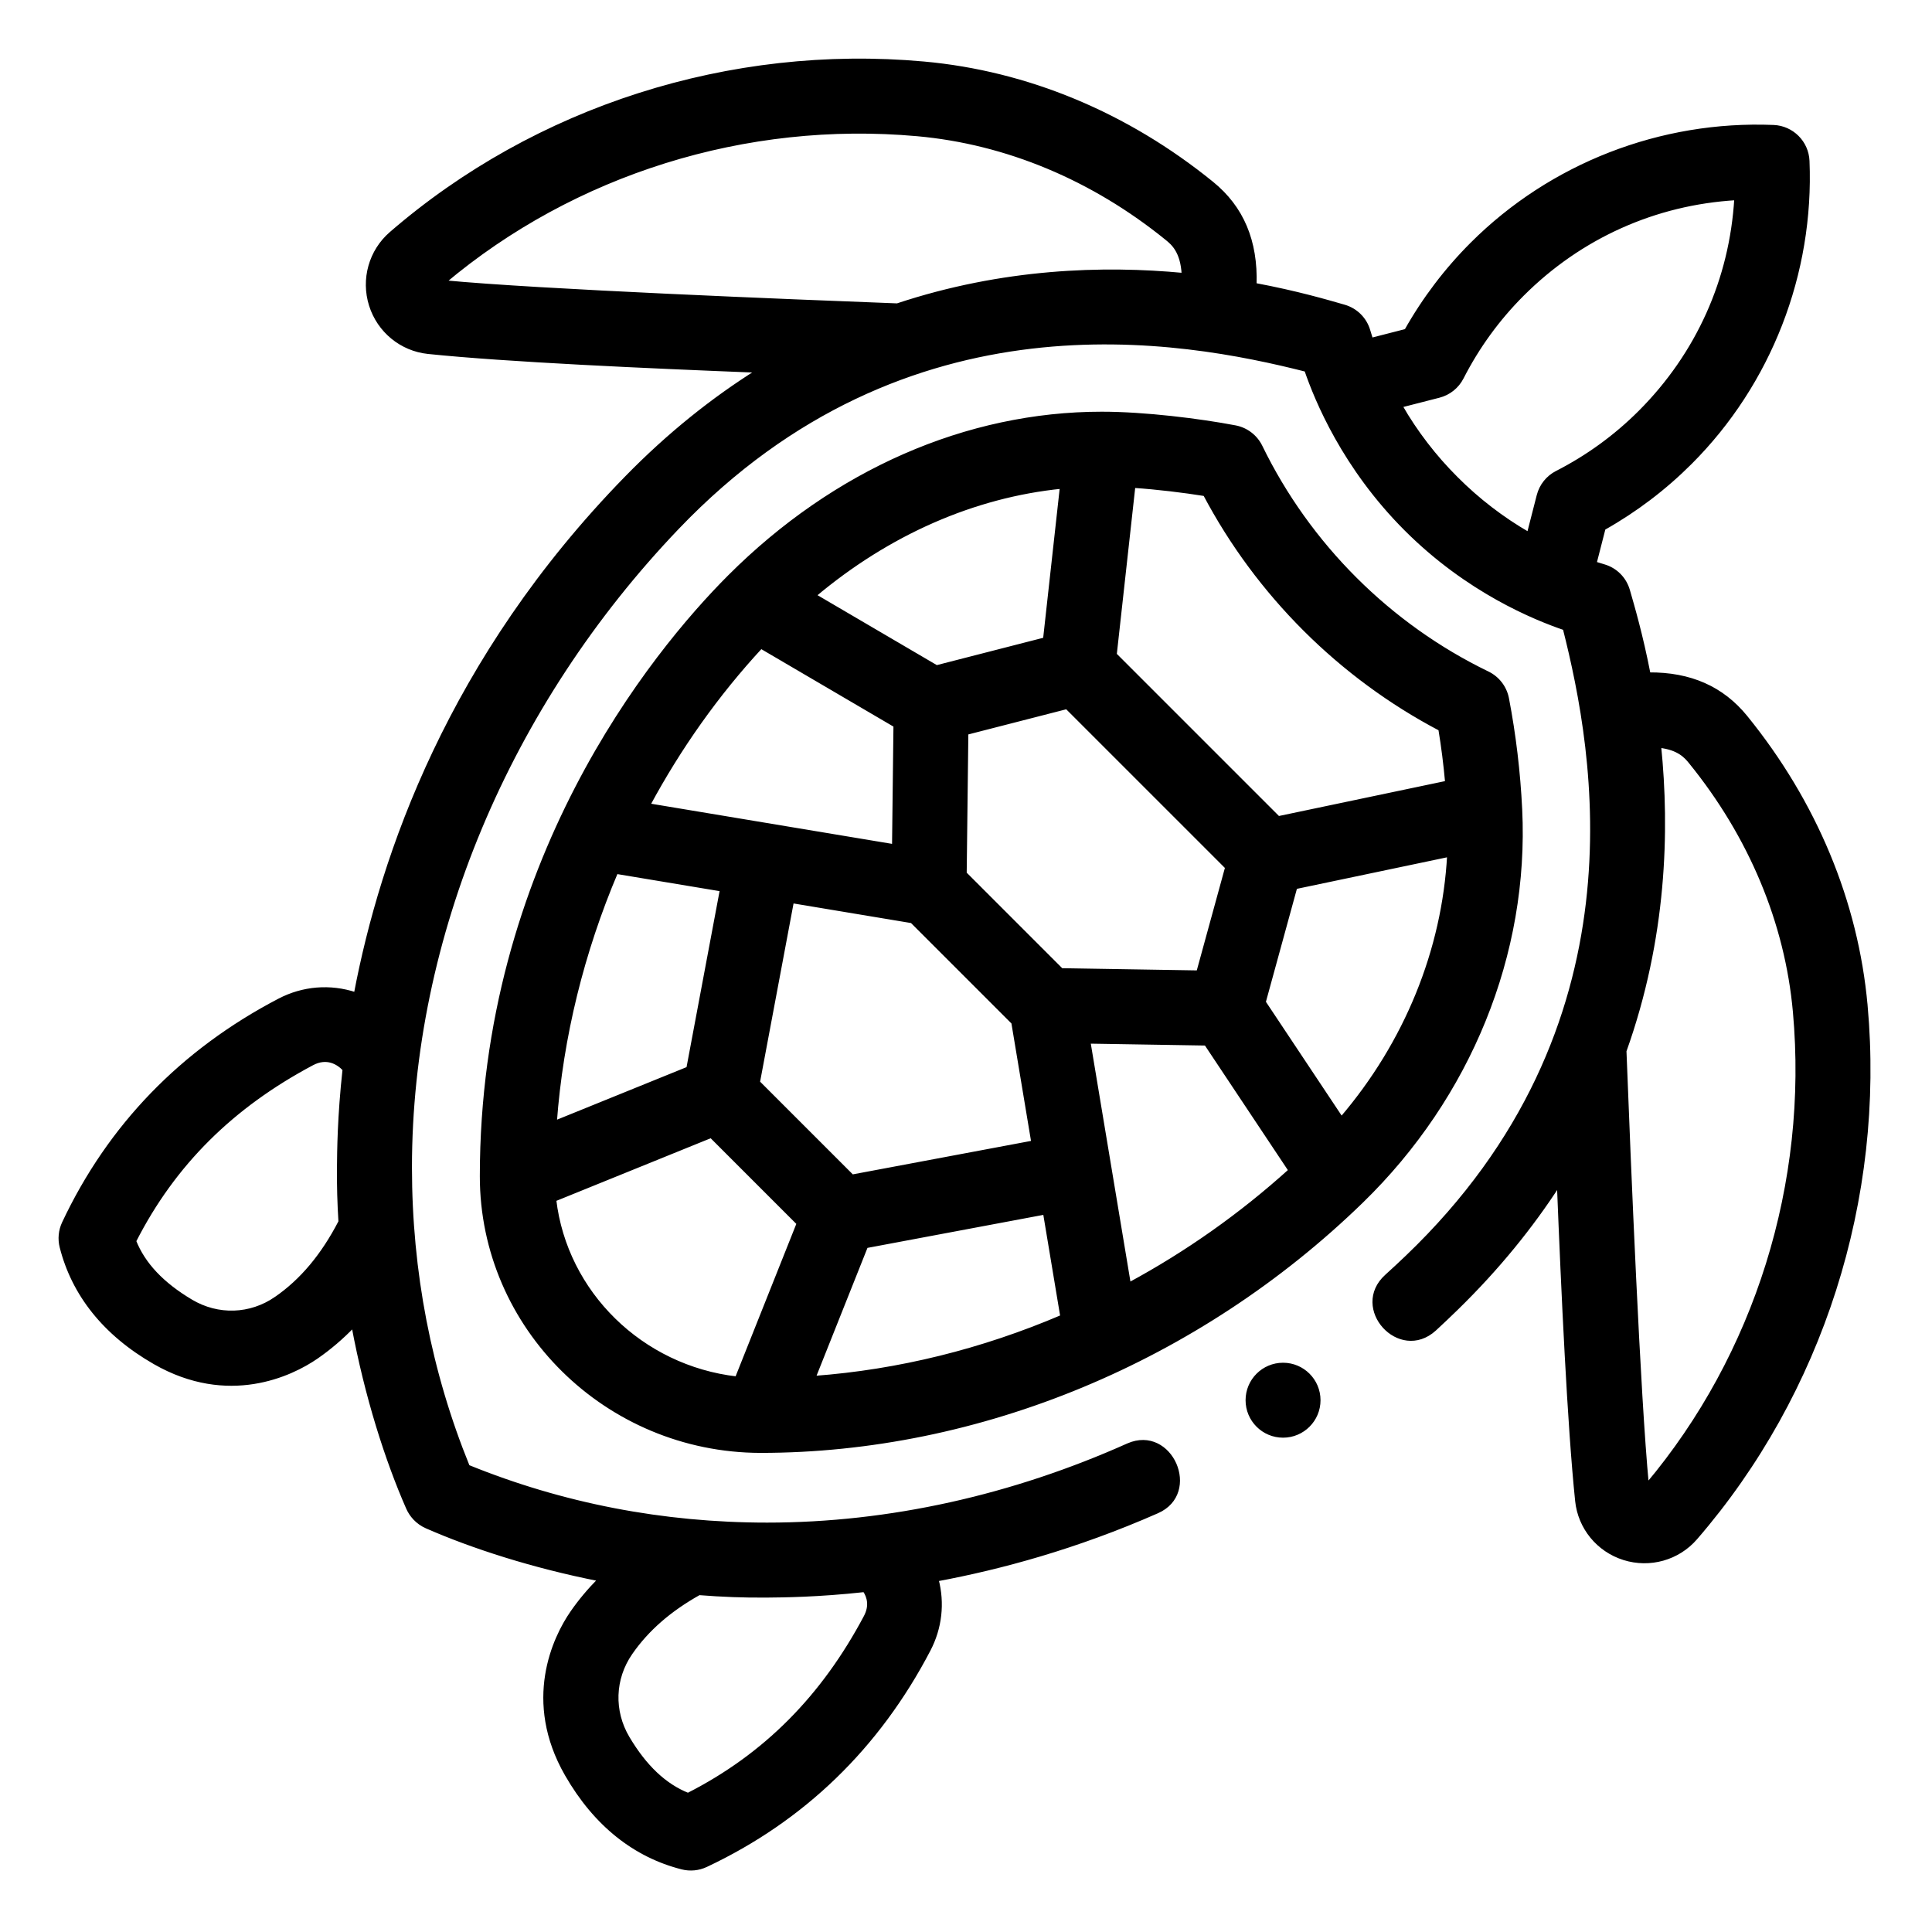 <?xml version="1.0" encoding="UTF-8"?>
<svg width="64" height="64" enable-background="new 0 0 506.495 506.495" version="1.1" viewBox="0 0 63.312 63.312" xmlns="http://www.w3.org/2000/svg" xmlns:cc="http://creativecommons.org/ns#" xmlns:dc="http://purl.org/dc/elements/1.1/" xmlns:rdf="http://www.w3.org/1999/02/22-rdf-syntax-ns#">
 <g transform="matrix(.117 0 0 .117 1.978 1.979)" stroke="currentColor" fill="currentColor">
  <path d="m408.94 209.78c-0.499-10.39-1.743-20.834-3.699-31.042-0.595-3.104-2.621-5.745-5.467-7.121-27.572-13.338-50.15-35.872-63.575-63.451-1.381-2.836-4.019-4.855-7.118-5.446-9.977-1.903-25.41-3.823-37.4-3.823-37.782 0-74.813 16.223-104.27 45.679-21.55 21.55-69.422 80.466-69.422 167.96 0 42.323 35.013 76.859 78.05 76.986h0.037c61.289 0 122.66-25.491 168.38-69.937 30.217-29.375 46.432-69.396 44.488-109.8zm-22.484-22.484c0.825 4.955 1.446 9.959 1.899 14.97l-47.205 9.912-45.767-45.767 5.216-47.179c6.816 0.463 14.041 1.35 19.959 2.3 14.79 27.973 37.922 51.059 65.898 65.764zm-87.122 155.5-11.312-67.904 32.832 0.538 23.605 35.469c-13.817 12.497-29.012 23.195-45.125 31.897zm-32.485-73.295 5.588 33.543-50.651 9.505-26.336-26.336 9.505-50.651 33.543 5.588zm-55.642-119.64c20.691-17.41 44.643-27.921 69.244-30.389l-4.715 42.649-30.325 7.787zm14.491 182.3 50.026-9.387 4.843 29.073c-22.244 9.508-45.783 15.368-69.527 17.112zm92.979-76.773-38.281-0.627-27.044-27.044 0.465-39.318 28.061-7.206 44.848 44.847zm-122.44-91.119 37.602 22.039-0.399 33.721-68.729-11.449c8.659-16.091 19.252-31.062 31.526-44.311zm-40.535 63.086 29.519 4.917-9.395 50.065-37.271 15.118c1.765-23.964 7.68-47.801 17.147-70.1zm-17.312 91.75 43.873-17.796 24.454 24.454-17.269 43.353c-26.711-3.07-47.967-23.895-51.058-50.011zm220.43-22.732-21.701-32.607 8.818-32.155 42.981-9.025c-1.442 26.704-12.029 52.661-30.098 73.787zm146.86-31.685c-2.609-28.972-14.225-56.893-33.592-80.745-6.614-8.146-15.578-12.12-27.197-12.031-2.136-11.034-4.556-19.208-5.775-23.457-0.955-3.316-3.507-5.883-6.823-6.838-0.842-0.244-1.677-0.504-2.509-0.771l2.506-9.772c8.903-5.014 17.053-11.196 24.274-18.418 22.177-22.177 34.148-52.974 32.847-84.493-0.215-5.199-4.38-9.364-9.578-9.579-31.529-1.298-62.317 10.67-84.494 32.848-7.222 7.222-13.403 15.372-18.417 24.273l-9.755 2.502c-0.263-0.822-0.521-1.646-0.761-2.477-0.955-3.316-3.522-5.869-6.838-6.823-4.447-1.276-13.196-3.867-25.02-6.071 0.386-12.219-3.568-21.586-11.998-28.431-23.856-19.37-51.777-30.986-80.748-33.595-54.18-4.882-108.56 12.49-149.2 47.656-5.721 4.951-7.943 12.836-5.66 20.09 2.274 7.222 8.582 12.39 16.07 13.167 22.12 2.294 61.665 4.047 92.369 5.256-12.495 7.836-24.913 17.678-36.938 30.001-49.363 50.584-68.375 105.69-75.742 144.53-0.019-6e-3 -0.037-0.014-0.057-0.02-7.106-2.344-14.687-1.719-21.346 1.759-27.267 14.242-47.572 35.234-60.353 62.393-0.986 2.096-1.214 4.47-0.645 6.715 3.335 13.153 11.988 24.26 26.104 32.357 20.59 11.812 38.215 3.411 45.346-1.516 3.661-2.529 7.091-5.466 10.29-8.781 3.688 19.808 9.421 37.667 15.273 50.997 0.877 1.997 2.565 4.096 5.289 5.289 12.757 5.588 29.651 11.081 48.432 14.778-2.888 2.904-5.486 5.984-7.746 9.256-4.926 7.13-13.327 24.756-1.516 45.346 8.097 14.115 19.205 22.769 32.357 26.104 2.246 0.569 4.619 0.341 6.715-0.645 27.158-12.78 48.15-33.086 62.393-60.353 3.208-6.143 3.982-13.068 2.245-19.682 17.769-3.301 39.023-9.034 61.746-19.045 11.969-5.256 3.787-23.889-8.182-18.634-32.277 14.442-66.802 22.222-101.1 22.218-29.19 0-57.382-5.452-83.778-16.193-10.741-26.396-16.193-54.589-16.193-83.778-7e-3 -64.41 27.429-129.6 74.883-179.22 64.34-67.281 141.26-52.955 176.06-44.145 2.871 8.372 10.578 27.224 27.952 44.598 17.373 17.373 36.07 24.925 44.442 27.796 8.81 34.804 23.136 111.72-44.145 176.06-1.894 1.811-3.81 3.593-5.748 5.345-9.822 8.888 3.656 23.782 13.478 14.894 2.054-1.894 4.103-3.837 6.144-5.828 11.605-11.325 21.016-22.998 28.618-34.755 1.203 30.117 2.906 67.418 5.109 88.656 0.777 7.488 5.945 13.796 13.167 16.07 7.254 2.283 15.14 0.062 20.09-5.66 35.166-40.639 52.539-95.018 47.657-149.2zm-307.74 165.36c4.461-0.044 14.079-0.103 27.282-1.545 1.236 1.825 1.906 4.381 0.287 7.431-11.876 22.376-28.014 38.785-49.713 49.819-6.5-2.584-12.032-7.813-16.834-15.889-4.459-7.499-4.161-16.603 0.781-23.755 4.561-6.603 10.861-12.113 19.152-16.752 6.291 0.503 12.662 0.755 19.045 0.691zm-137.56-83.299c-7.152 4.941-16.256 5.24-23.755 0.781-8.076-4.803-13.304-10.334-15.889-16.834 11.035-21.699 27.443-37.837 49.819-49.713 4.05-2.15 7.229-0.266 8.98 1.624-1.464 13.307-1.52 22.992-1.564 27.475-0.05 5.081 0.101 10.154 0.415 15.187-4.891 9.452-10.798 16.501-18.006 21.48zm174.01-278.19c-29.187-1.111-100.51-3.94-126.92-6.483 36.359-30.612 84.522-45.666 132.54-41.34 24.996 2.25 49.179 12.348 69.933 29.199 1.548 1.257 4.309 3.505 4.62 10.097-22.379-2.12-50.552-1.314-80.169 8.527zm140.99 28.193 10.759-2.759c2.777-0.712 5.115-2.583 6.421-5.136 4.406-8.624 10.1-16.456 16.922-23.278 16.221-16.221 37.197-25.593 59.865-26.925-1.332 22.668-10.704 43.645-26.925 59.866-6.821 6.822-14.653 12.516-23.278 16.922-2.554 1.305-4.425 3.643-5.137 6.421l-2.761 10.768c-7.426-4.288-14.247-9.536-20.269-15.58-6.052-6.03-11.306-12.861-15.597-20.299zm69.042 302.27c-2.399-24.913-5.051-89.777-6.278-121.56 11.317-31.648 12.097-61.872 9.711-85.426 5.527 0.605 7.543 3.079 8.707 4.512 16.852 20.754 26.949 44.937 29.199 69.933 4.327 48.014-10.726 96.177-41.339 132.54zm-91.969-23.757c0 5.521-4.475 9.996-9.996 9.996s-9.996-4.475-9.996-9.996 4.475-9.996 9.996-9.996 9.996 4.475 9.996 9.996z"/>
 </g>
</svg>
